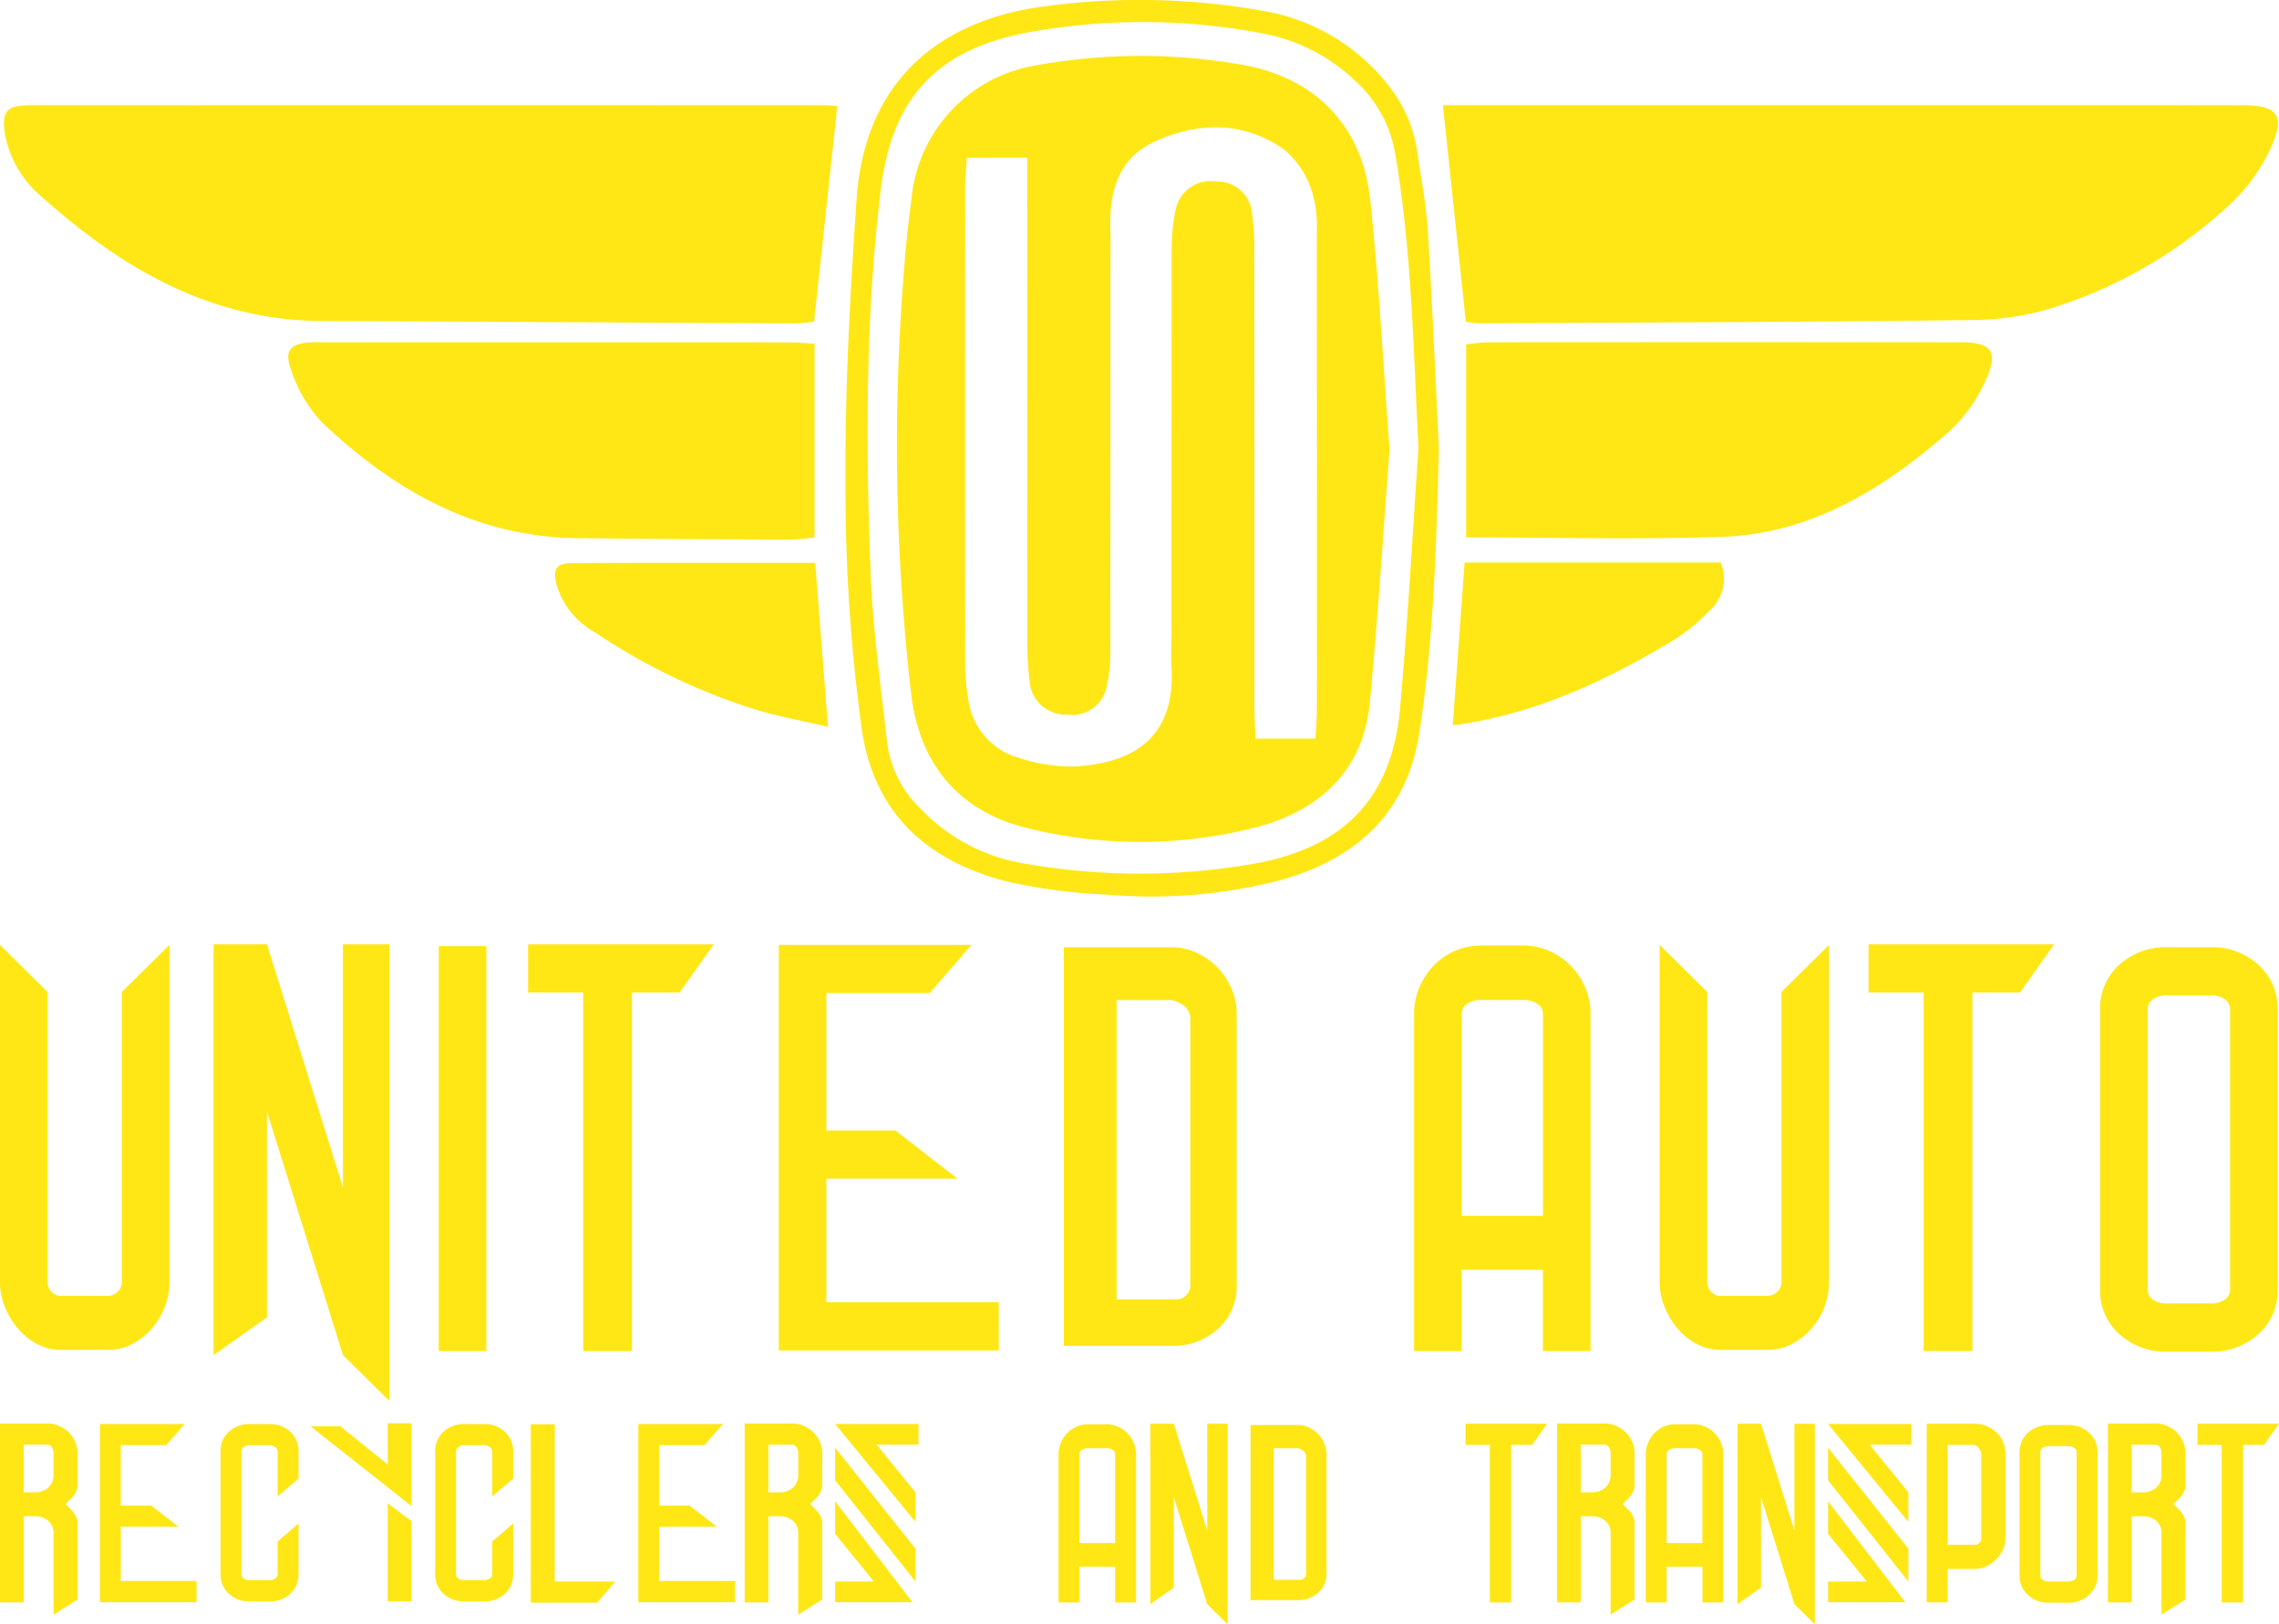 <svg xmlns="http://www.w3.org/2000/svg" width="225.008" height="160.419" viewBox="0 0 225.008 160.419"><defs><style>.a{fill:#ffe715;}</style></defs><g transform="translate(-570.021 -3393.673)"><g transform="translate(712.482 3404.058)"><path class="a" d="M8491.918,278.39c-.76-7.2-1.5-14.163-2.264-21.405h2.869q38.048,0,76.088.005c3.434,0,4.246,1.008,2.8,4.175a17.659,17.659,0,0,1-3.8,5.379,45.857,45.857,0,0,1-17.842,10.481,27.768,27.768,0,0,1-8.006,1.183c-16.164.194-32.33.238-48.494.325C8492.9,278.536,8492.52,278.457,8491.918,278.39Z" transform="translate(-8489.654 -256.985)"/></g><g transform="translate(570.41 3404.061)"><path class="a" d="M7877.656,257.093c-.775,7.206-1.525,14.188-2.289,21.3-.7.057-1.357.16-2.016.157-15.492-.074-30.988-.186-46.482-.235-10.934-.034-19.658-5.069-27.5-12.045a10.758,10.758,0,0,1-3.873-6.315c-.371-2.355.111-2.948,2.518-2.949q39.223-.016,78.445,0C7876.832,257,7877.211,257.058,7877.656,257.093Z" transform="translate(-7795.38 -256.999)"/></g><g transform="translate(598.483 3427.462)"><path class="a" d="M7984.535,371.511v19.148c-.861.071-1.691.2-2.518.2-6.967-.033-13.932-.065-20.9-.145-10.076-.116-18.166-4.749-25.221-11.44a13.974,13.974,0,0,1-3.033-5.148c-.744-1.949-.068-2.644,1.986-2.757.385-.021.775,0,1.162,0q22.925,0,45.855.006C7982.719,371.368,7983.564,371.457,7984.535,371.511Z" transform="translate(-7932.574 -371.355)"/></g><g transform="translate(714.773 3427.468)"><path class="a" d="M8500.848,390.662V371.6c.756-.074,1.5-.209,2.238-.209q23.338-.018,46.68,0c2.846,0,3.631.863,2.5,3.473a15.229,15.229,0,0,1-3.762,5.368c-6.424,5.621-13.576,10.069-22.4,10.372C8517.811,390.885,8509.494,390.662,8500.848,390.662Z" transform="translate(-8500.848 -371.382)"/></g><g transform="translate(653.498 3393.673)"><path class="a" d="M8260,250.545c-.25,9.389-.5,18.747-1.93,28.045-1.246,8.105-6.387,12.548-13.84,14.6a50.735,50.735,0,0,1-16.994,1.395,54.084,54.084,0,0,1-10.041-1.333c-7.713-2.034-12.945-6.638-14.172-14.97a174.059,174.059,0,0,1-1.609-24.275c-.064-9.376.447-18.719,1.09-28.081.887-12.788,9.465-17.984,18.842-19.1a69.345,69.345,0,0,1,21.377.5,19.849,19.849,0,0,1,12.377,7.452,13.651,13.651,0,0,1,2.787,6.6c.344,2.487.852,4.963,1.006,7.461C8259.342,236.07,8259.643,243.309,8260,250.545Zm-2.021-.058c-.5-9.693-.65-19.352-2.268-28.923a12.606,12.606,0,0,0-4.1-7.464,18.026,18.026,0,0,0-8.918-4.546,63.131,63.131,0,0,0-23.08-.152c-9.184,1.672-13.625,6.485-14.725,15.623-1.5,12.52-1.488,25.078-1,37.635.215,5.679,1.012,11.341,1.65,17a11.036,11.036,0,0,0,3.416,6.571,18.068,18.068,0,0,0,9.824,5.233,65.689,65.689,0,0,0,22.8.1c8.963-1.549,13.785-6.451,14.584-15.36C8256.928,267.644,8257.389,259.059,8257.982,250.487Z" transform="translate(-8201.412 -206.235)"/></g><g transform="translate(624.822 3449.263)"><path class="a" d="M8086.96,477.9c.41,5.245.82,10.506,1.266,16.185-2.607-.615-5.035-1.037-7.365-1.767a61.7,61.7,0,0,1-15.83-7.678,7.877,7.877,0,0,1-3.635-4.7c-.342-1.443.008-2.008,1.529-2.016C8070.839,477.878,8078.757,477.9,8086.96,477.9Z" transform="translate(-8061.275 -477.895)"/></g><g transform="translate(713.454 3449.231)"><path class="a" d="M8495.577,477.739h25.283a4.179,4.179,0,0,1-1.07,4.72,18.478,18.478,0,0,1-3.809,3.081c-6.59,3.929-13.459,7.192-21.574,8.281C8494.8,488.438,8495.19,483.111,8495.577,477.739Z" transform="translate(-8494.407 -477.739)"/></g><g transform="translate(658.594 3399.196)"><path class="a" d="M8274.938,272.125c-.633,8.279-1.154,16.664-1.955,25.021-.629,6.581-4.877,10.5-10.861,12.159a46.016,46.016,0,0,1-22.707.235c-6.809-1.552-10.812-6.214-11.684-13.093a214.552,214.552,0,0,1-.715-42.241c.16-2.31.43-4.615.725-6.914a14.744,14.744,0,0,1,12.355-13.148,57.76,57.76,0,0,1,19.9-.114c7.441,1.168,12.244,5.951,13.033,13.4C8273.9,255.588,8274.313,263.791,8274.938,272.125Zm-41.729-28.849c-.068,1.01-.17,1.857-.17,2.7q-.018,23.782,0,47.565a19.572,19.572,0,0,0,.3,3.163,6.9,6.9,0,0,0,5,5.837,16.341,16.341,0,0,0,5.676.85c7.129-.476,9.744-4.141,9.389-9.94-.072-1.155.006-2.319.006-3.479q0-18.707.016-37.414a19.229,19.229,0,0,1,.365-4.022,3.514,3.514,0,0,1,4.037-2.906,3.42,3.42,0,0,1,3.533,3.185,26.363,26.363,0,0,1,.223,4.046q.018,22.187.012,44.374c0,1.126.07,2.252.109,3.407h5.918c.057-1.1.143-2.038.143-2.979q.012-23.492-.014-46.985a11.79,11.79,0,0,0-.543-4.275,8.868,8.868,0,0,0-2.7-3.95c-3.98-2.775-8.41-2.73-12.7-.8-3.811,1.716-4.58,5.2-4.432,9.006.037.965.006,1.933.006,2.9q0,19.142-.016,38.284a14.675,14.675,0,0,1-.322,3.44,3.471,3.471,0,0,1-3.98,2.987,3.55,3.55,0,0,1-3.674-3.393,30.9,30.9,0,0,1-.215-4.339q-.021-21.9-.01-43.794v-3.477Z" transform="translate(-8226.318 -233.223)"/></g><g transform="translate(570.021 3486.934)"><g transform="translate(0 0)"><path class="a" d="M7810.213,662.264v33.29a6.89,6.89,0,0,1-.461,2.464,7.017,7.017,0,0,1-1.293,2.149,6.71,6.71,0,0,1-1.928,1.518,5,5,0,0,1-2.355.573h-4.717a4.892,4.892,0,0,1-2.3-.573,6.33,6.33,0,0,1-1.9-1.518,7.784,7.784,0,0,1-1.293-2.149,6.522,6.522,0,0,1-.488-2.464v-33.29l4.7,4.641v28.648a1.327,1.327,0,0,0,.4.974,1.213,1.213,0,0,0,.861.4h4.7a1.362,1.362,0,0,0,.945-.4,1.279,1.279,0,0,0,.43-.974V666.905Z" transform="translate(-7793.482 -662.207)"/><path class="a" d="M7913.884,661.984v45.093l-4.586-4.526-7.506-24.065v20.34l-5.268,3.724V661.984h5.268l7.506,24.007V661.984Z" transform="translate(-7875.438 -661.984)"/><path class="a" d="M8005.162,702.817V662.824h4.7v39.993Z" transform="translate(-7961.846 -662.652)"/><path class="a" d="M8063.233,666.74h-4.7v35.41h-4.814V666.74h-5.443v-4.756h18.336Z" transform="translate(-7996.139 -661.984)"/><path class="a" d="M8190.956,702.315h-21.717V662.264h19.023l-4.125,4.756h-10.2V680.6h6.82l6.131,4.756h-12.951v12.2h17.018Z" transform="translate(-8092.348 -662.207)"/><path class="a" d="M8317.263,663.384a6.041,6.041,0,0,1,2.633.573,6.782,6.782,0,0,1,2.064,1.49,6.873,6.873,0,0,1,1.346,2.091,6.169,6.169,0,0,1,.486,2.378v26.93a5.557,5.557,0,0,1-1.8,4.183,6.568,6.568,0,0,1-4.727,1.719h-10.545V663.384h10.545Zm1.947,7.162a1.627,1.627,0,0,0-.746-1.461,2.417,2.417,0,0,0-1.2-.487h-5.33v29.565h5.961a1.375,1.375,0,0,0,1.316-1.318v-26.3Z" transform="translate(-8201.692 -663.097)"/></g><g transform="translate(139.619 0)"><path class="a" d="M8486.464,662.544a6.43,6.43,0,0,1,2.732.573,6.847,6.847,0,0,1,3.508,3.667,6.559,6.559,0,0,1,.484,2.464v33.347h-4.7v-8.021h-8.023v8.021h-4.7V669.248a6.561,6.561,0,0,1,.486-2.464,7.22,7.22,0,0,1,1.352-2.148,6.48,6.48,0,0,1,4.889-2.092Zm2.029,6.7a1.16,1.16,0,0,0-.518-.917,2.49,2.49,0,0,0-1.547-.4h-3.951a2.358,2.358,0,0,0-1.518.4,1.17,1.17,0,0,0-.49.917v20h8.023Z" transform="translate(-8475.772 -662.429)"/><path class="a" d="M8610.934,662.264v33.29a6.925,6.925,0,0,1-.455,2.464,7.061,7.061,0,0,1-1.295,2.149,6.728,6.728,0,0,1-1.926,1.518,5,5,0,0,1-2.357.573h-4.717a4.865,4.865,0,0,1-2.295-.573,6.353,6.353,0,0,1-1.9-1.518,7.875,7.875,0,0,1-1.291-2.149,6.45,6.45,0,0,1-.49-2.464v-33.29l4.7,4.641v28.648a1.326,1.326,0,0,0,.395.974,1.211,1.211,0,0,0,.863.4h4.7a1.365,1.365,0,0,0,.945-.4,1.284,1.284,0,0,0,.428-.974V666.905Z" transform="translate(-8569.968 -662.207)"/><path class="a" d="M8709.962,666.74h-4.7v35.41h-4.816V666.74h-5.441v-4.756h18.334Z" transform="translate(-8650.144 -661.984)"/><path class="a" d="M8817.521,663.384a6.767,6.767,0,0,1,4.883,1.776,5.785,5.785,0,0,1,1.857,4.355v27.732a5.719,5.719,0,0,1-1.857,4.3,6.762,6.762,0,0,1-4.883,1.776h-4.057a6.78,6.78,0,0,1-4.885-1.776,5.729,5.729,0,0,1-1.854-4.3V669.515a5.8,5.8,0,0,1,1.854-4.355,6.785,6.785,0,0,1,4.885-1.776Zm2.043,11.517v-5.386a1.225,1.225,0,0,0-.494-.974,2.4,2.4,0,0,0-1.529-.4h-4.1a2.386,2.386,0,0,0-1.525.4,1.22,1.22,0,0,0-.494.974v27.732a1.168,1.168,0,0,0,.494.917,2.379,2.379,0,0,0,1.525.4h4.1a2.387,2.387,0,0,0,1.529-.4,1.174,1.174,0,0,0,.494-.917V674.9Z" transform="translate(-8739.005 -663.097)"/></g></g><g transform="translate(570.021 3534.233)"><path class="a" d="M7801.126,906.081a1.43,1.43,0,0,1-.176.592,1.843,1.843,0,0,1-.428.593l-.578.555.578.6a1.859,1.859,0,0,1,.428.593,1.415,1.415,0,0,1,.176.567v7.687l-2.365,1.487V910.8a1.586,1.586,0,0,0-.553-1.334,1.935,1.935,0,0,0-1.209-.428h-1.182v8.507h-2.34V899.881h4.705a2.86,2.86,0,0,1,1.082.214,3.032,3.032,0,0,1,.943.605,2.992,2.992,0,0,1,.668.932,2.808,2.808,0,0,1,.25,1.2Zm-2.365-3.23a1,1,0,0,0-.189-.654.521.521,0,0,0-.389-.227h-2.365v4.707H7797a1.9,1.9,0,0,0,1.209-.44,1.622,1.622,0,0,0,.553-1.347Z" transform="translate(-7793.478 -899.856)"/><path class="a" d="M7851.229,917.721h-9.539V900.127h8.355l-1.812,2.089h-4.48v5.965h3l2.693,2.089h-5.689v5.362h7.477Z" transform="translate(-7831.824 -900.052)"/><path class="a" d="M7900.676,916.876a2.524,2.524,0,0,1-.8-1.9V902.8a2.525,2.525,0,0,1,.8-1.9,3.009,3.009,0,0,1,2.166-.769h1.785a2.941,2.941,0,0,1,2.152.777,2.577,2.577,0,0,1,.795,1.916v2.693l-2.066,1.762V902.82a.561.561,0,0,0-.227-.4.971.971,0,0,0-.658-.2h-1.8a.955.955,0,0,0-.672.2.562.562,0,0,0-.215.4v12.157a.509.509,0,0,0,.215.4,1.049,1.049,0,0,0,.672.176h1.8a1.066,1.066,0,0,0,.658-.176.507.507,0,0,0,.227-.4V911.73l2.066-1.787v5.034a2.538,2.538,0,0,1-.795,1.9,2.959,2.959,0,0,1-2.152.768h-1.785A3.007,3.007,0,0,1,7900.676,916.876Z" transform="translate(-7878.099 -900.052)"/><path class="a" d="M7943.289,900.06h2.945l4.68,3.775v-4.077h2.344v8.18Zm7.625,17.291v-9.69l2.344,1.762v7.928Z" transform="translate(-7912.632 -899.758)"/><path class="a" d="M8004.239,916.876a2.529,2.529,0,0,1-.8-1.9V902.8a2.531,2.531,0,0,1,.8-1.9,3.015,3.015,0,0,1,2.166-.769h1.787a2.944,2.944,0,0,1,2.152.777,2.575,2.575,0,0,1,.793,1.916v2.693l-2.064,1.762V902.82a.551.551,0,0,0-.229-.4.961.961,0,0,0-.658-.2h-1.8a.952.952,0,0,0-.672.2.562.562,0,0,0-.215.4v12.157a.509.509,0,0,0,.215.4,1.045,1.045,0,0,0,.672.176h1.8a1.054,1.054,0,0,0,.658-.176.5.5,0,0,0,.229-.4V911.73l2.064-1.787v5.034a2.537,2.537,0,0,1-.793,1.9,2.963,2.963,0,0,1-2.152.768h-1.787A3.013,3.013,0,0,1,8004.239,916.876Z" transform="translate(-7960.472 -900.052)"/><path class="a" d="M8057.915,915.78l-1.812,2.089h-6.543V900.25h2.367v15.53Z" transform="translate(-7997.157 -900.149)"/><path class="a" d="M8111,917.721h-9.537V900.127h8.355l-1.814,2.089h-4.48v5.965h3l2.693,2.089h-5.689v5.362H8111Z" transform="translate(-8038.44 -900.052)"/><path class="a" d="M8160.408,906.081a1.469,1.469,0,0,1-.178.592,1.9,1.9,0,0,1-.428.593l-.578.555.578.6a1.921,1.921,0,0,1,.428.593,1.458,1.458,0,0,1,.178.567v7.687l-2.367,1.487V910.8a1.586,1.586,0,0,0-.553-1.334,1.947,1.947,0,0,0-1.209-.428H8155.1v8.507h-2.342V899.881h4.709a2.868,2.868,0,0,1,1.082.214,2.987,2.987,0,0,1,.943.605,3.062,3.062,0,0,1,.67.932,2.868,2.868,0,0,1,.25,1.2Zm-2.367-3.23a1,1,0,0,0-.187-.654.528.528,0,0,0-.391-.227H8155.1v4.707h1.184a1.912,1.912,0,0,0,1.209-.44,1.622,1.622,0,0,0,.553-1.347Z" transform="translate(-8079.234 -899.856)"/><path class="a" d="M8196.419,900.127h8.23v2.039h-4.125l3.824,4.707v2.92Zm0,5.563,7.93,9.992v-3.247l-7.93-9.967Zm0,9.992h3.824l-3.824-4.707v-3.222l7.629,9.968h-7.629Z" transform="translate(-8113.964 -900.052)"/></g><g transform="translate(714.716 3534.258)"><path class="a" d="M8507.145,902.093h-2.064v15.555h-2.113V902.093h-2.391V900h8.053Z" transform="translate(-8500.576 -899.979)"/><path class="a" d="M8552.387,906.081a1.469,1.469,0,0,1-.178.592,1.839,1.839,0,0,1-.426.593l-.582.555.582.6a1.855,1.855,0,0,1,.426.593,1.458,1.458,0,0,1,.178.567v7.687l-2.367,1.487V910.8a1.58,1.58,0,0,0-.553-1.334,1.931,1.931,0,0,0-1.209-.428h-1.184v8.507h-2.34V899.881h4.709a2.865,2.865,0,0,1,1.08.214,3,3,0,0,1,1.611,1.537,2.809,2.809,0,0,1,.252,1.2Zm-2.367-3.23a1,1,0,0,0-.187-.654.524.524,0,0,0-.389-.227h-2.369v4.707h1.184a1.9,1.9,0,0,0,1.209-.44,1.616,1.616,0,0,0,.553-1.347Z" transform="translate(-8535.7 -899.881)"/><path class="a" d="M8592.236,900.25a2.836,2.836,0,0,1,1.2.251,3.011,3.011,0,0,1,1.543,1.611,2.937,2.937,0,0,1,.211,1.082v14.649h-2.062V914.32H8589.6v3.523h-2.062V903.195a2.76,2.76,0,0,1,.219-1.082,3.052,3.052,0,0,1,.588-.944,2.9,2.9,0,0,1,.926-.667,2.864,2.864,0,0,1,1.223-.251Zm.889,2.945a.507.507,0,0,0-.227-.4,1.1,1.1,0,0,0-.68-.176h-1.736a1.023,1.023,0,0,0-.666.176.517.517,0,0,0-.217.4v8.784h3.525Z" transform="translate(-8569.743 -900.175)"/><path class="a" d="M8639.443,900v19.809l-2.012-1.989-3.3-10.571v8.935l-2.318,1.636V900h2.318l3.3,10.546V900Z" transform="translate(-8604.96 -899.979)"/><path class="a" d="M8675.481,900.127h8.23v2.039h-4.129l3.826,4.707v2.92Zm0,5.563,7.928,9.992v-3.247l-7.928-9.967Zm0,9.992h3.826l-3.826-4.707v-3.222l7.627,9.968h-7.627Z" transform="translate(-8639.69 -900.077)"/><path class="a" d="M8727.85,900a3.021,3.021,0,0,1,1.1.214,3.171,3.171,0,0,1,.971.6,2.824,2.824,0,0,1,.682.957,3.035,3.035,0,0,1,.254,1.246v8.331a2.545,2.545,0,0,1-.254,1.107,3.479,3.479,0,0,1-1.652,1.636,2.625,2.625,0,0,1-1.1.251h-2.707v3.3h-2.062V900h4.77Zm.617,3.02a1.116,1.116,0,0,0-.229-.592.767.767,0,0,0-.684-.34h-2.412v9.866h2.715a.568.568,0,0,0,.416-.189.578.578,0,0,0,.193-.415v-8.331Z" transform="translate(-8677.549 -899.979)"/><path class="a" d="M8772.593,900.619a2.966,2.966,0,0,1,2.143.78,2.529,2.529,0,0,1,.818,1.913v12.182a2.5,2.5,0,0,1-.818,1.888,2.965,2.965,0,0,1-2.143.781h-1.781a2.98,2.98,0,0,1-2.146-.781,2.517,2.517,0,0,1-.814-1.888V903.312a2.546,2.546,0,0,1,.814-1.913,2.982,2.982,0,0,1,2.146-.78Zm.895,5.059v-2.366a.529.529,0,0,0-.213-.428,1.061,1.061,0,0,0-.674-.176h-1.8a1.071,1.071,0,0,0-.676.176.543.543,0,0,0-.215.428v12.182a.521.521,0,0,0,.215.4,1.07,1.07,0,0,0,.676.176h1.8a1.06,1.06,0,0,0,.674-.176.507.507,0,0,0,.213-.4v-9.816Z" transform="translate(-8713.158 -900.468)"/><path class="a" d="M8818.181,906.081a1.461,1.461,0,0,1-.176.592,1.847,1.847,0,0,1-.43.593l-.578.555.578.6a1.863,1.863,0,0,1,.43.593,1.448,1.448,0,0,1,.176.567v7.687l-2.365,1.487V910.8a1.587,1.587,0,0,0-.555-1.334,1.926,1.926,0,0,0-1.207-.428h-1.184v8.507h-2.34V899.881h4.707a2.868,2.868,0,0,1,1.082.214,3.04,3.04,0,0,1,.945.605,2.982,2.982,0,0,1,.664.932,2.809,2.809,0,0,1,.252,1.2Zm-2.365-3.23a.98.98,0,0,0-.189-.654.524.524,0,0,0-.389-.227h-2.367v4.707h1.184a1.891,1.891,0,0,0,1.207-.44,1.623,1.623,0,0,0,.555-1.347Z" transform="translate(-8747.104 -899.881)"/><path class="a" d="M8860.273,902.093h-2.062v15.555H8856.1V902.093h-2.391V900h8.053Z" transform="translate(-8781.445 -899.979)"/></g><g transform="translate(674.534 3534.283)"><path class="a" d="M8308.91,900.251a2.82,2.82,0,0,1,1.2.252,3,3,0,0,1,1.541,1.611,2.864,2.864,0,0,1,.215,1.083v14.649H8309.8v-3.524h-3.523v3.524h-2.064V903.2a2.829,2.829,0,0,1,.217-1.083,3.135,3.135,0,0,1,.59-.944,2.959,2.959,0,0,1,.92-.667,2.911,2.911,0,0,1,1.229-.252Zm.891,2.945a.506.506,0,0,0-.225-.4,1.109,1.109,0,0,0-.68-.176h-1.736a1.047,1.047,0,0,0-.67.176.508.508,0,0,0-.213.4v8.784h3.523Z" transform="translate(-8304.213 -900.201)"/><path class="a" d="M8356.119,900v19.809l-2.01-1.988-3.3-10.571v8.935l-2.32,1.636V900h2.32l3.3,10.546V900Z" transform="translate(-8339.431 -900.005)"/><path class="a" d="M8401.462,900.62a2.676,2.676,0,0,1,1.158.252,2.951,2.951,0,0,1,1.494,1.573,2.675,2.675,0,0,1,.219,1.044v11.83a2.433,2.433,0,0,1-.795,1.837,2.891,2.891,0,0,1-2.076.755h-4.631V900.62h4.631Zm.855,3.146a.715.715,0,0,0-.328-.642,1.064,1.064,0,0,0-.527-.214h-2.34V915.9h2.617a.6.6,0,0,0,.578-.579V903.766Z" transform="translate(-8377.877 -900.494)"/></g></g></svg>
